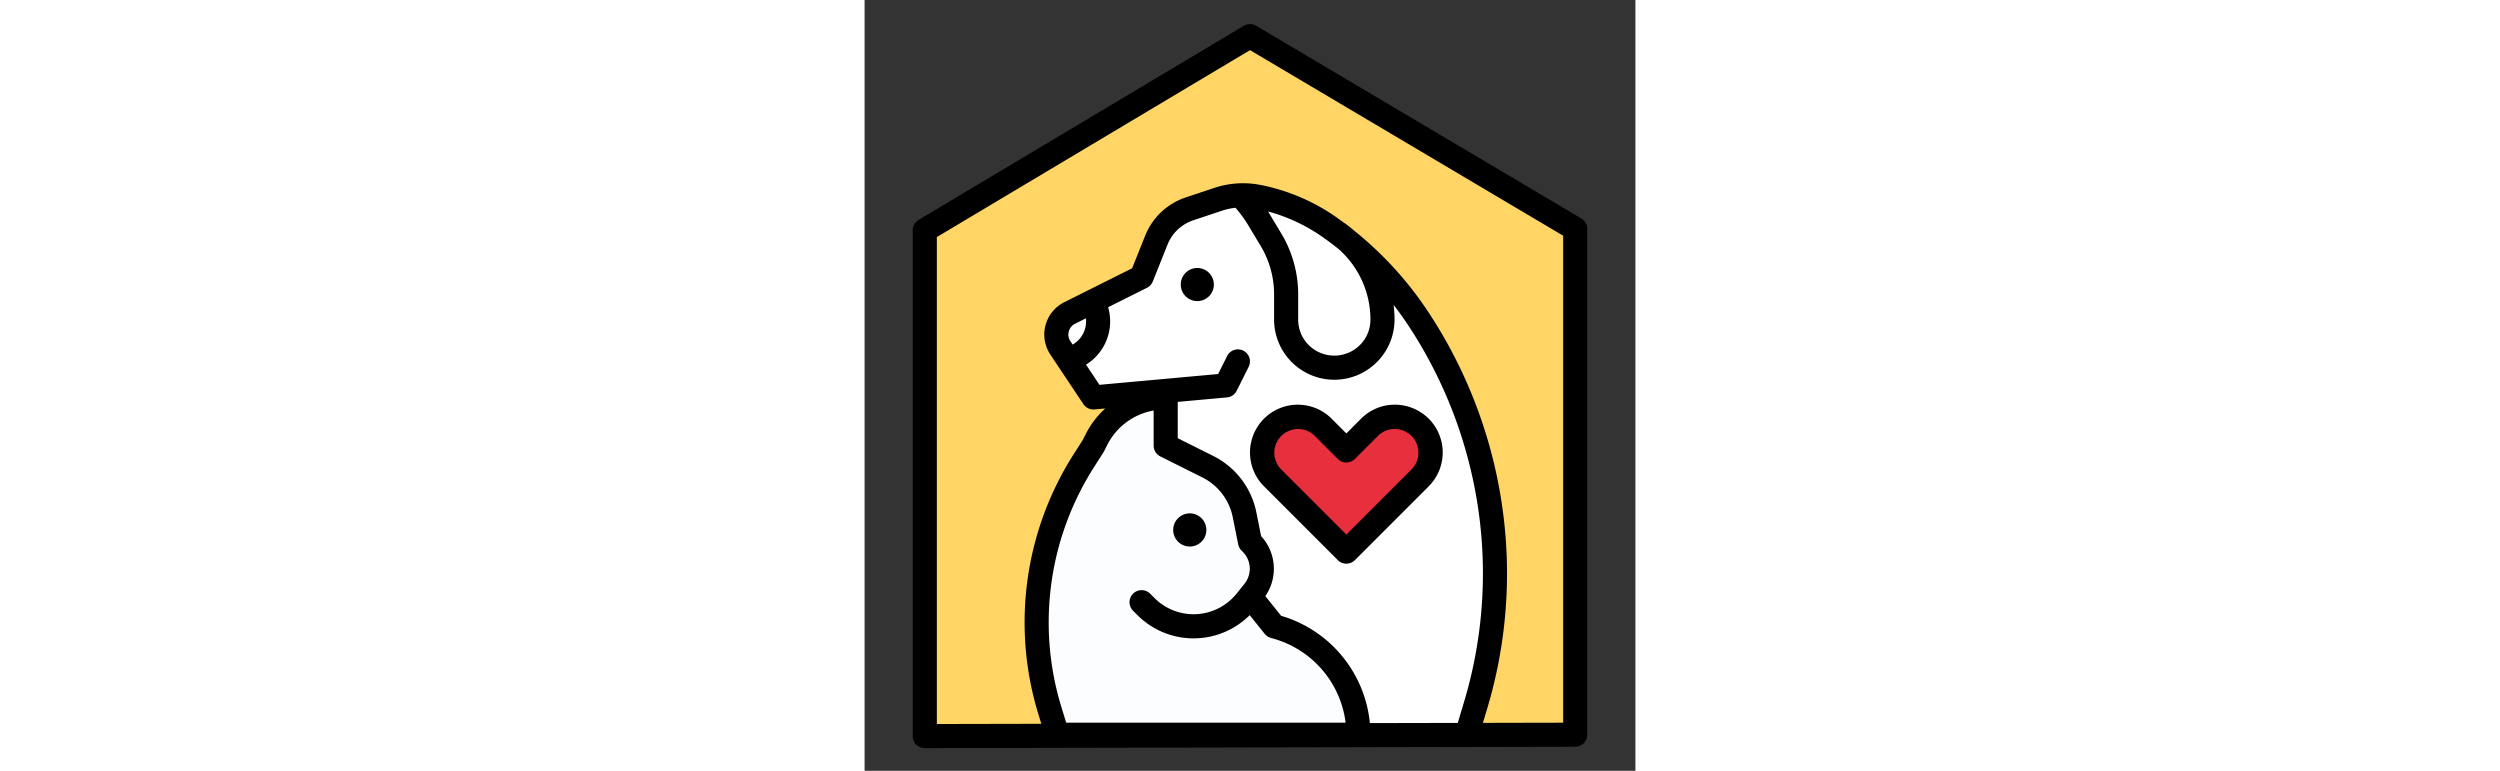 <?xml version="1.0"?>
<svg xmlns="http://www.w3.org/2000/svg" xmlns:xlink="http://www.w3.org/1999/xlink" xmlns:svgjs="http://svgjs.com/svgjs" version="1.1" width="240" height="74" x="0" y="0" viewBox="0 0 512 512" style="enable-background:new 0 0 512 512" xml:space="preserve" class=""><rect x="0" y="0" width="512" height="512" fill="#333333" stroke="none"/><g transform="matrix(1,0,0,1,3.410605131648481e-13,4.547473508864641e-13)"><g xmlns="http://www.w3.org/2000/svg" id="filled_outline" data-name="filled outline"><path d="m472 488-432 .92v-336l216-128.92 216 128z" fill="#ffd666" data-original="#0292c9" style="" class=""/><path d="m400 489 5.766-20.219a306.312 306.312 0 0 0 10.82-123.8 306.31 306.31 0 0 0 -49.346-134.121 228.588 228.588 0 0 0 -57.333-59.212 125.419 125.419 0 0 0 -48.307-20.928 52.241 52.241 0 0 0 -26.76 1.666l-19 6.334a36 36 0 0 0 -22.04 20.78l-9.8 24.5-47.789 23.894a16 16 0 0 0 -6.157 23.187l21.946 32.919 47.247-4.3v229.22z" fill="#ffffff" data-original="#fbb540" style="" class=""/><path d="m344 212.22a32 32 0 0 1 -64 0v-16.72a70.437 70.437 0 0 0 -10.03-36.22l-8.15-13.58a91.893 91.893 0 0 0 -12.13-15.96c.56-.02 1.11-.03 1.67-.03a52.054 52.054 0 0 1 10.24 1.01 125.371 125.371 0 0 1 48.31 20.93q5.07 3.63 9.94 7.52a70.317 70.317 0 0 1 24.15 53.05z" fill="#ffffff" data-original="#fbb540" style="" class=""/><path d="m143.7 234.86-7.7 5.14-5.95-8.92a16.01 16.01 0 0 1 6.16-23.19l15.74-7.87.05-.02 1.81 5.42a25.649 25.649 0 0 1 -10.11 29.44z" fill="#ffffff" data-original="#fbb540" style="" class=""/><path d="m369.041 317.359-49.041 49.041-49.041-49.041a23.758 23.758 0 0 1 -6.959-16.8 23.759 23.759 0 0 1 23.759-23.759 23.758 23.758 0 0 1 16.8 6.959l15.441 15.441 15.441-15.441a23.758 23.758 0 0 1 16.8-6.959 23.759 23.759 0 0 1 23.759 23.759 23.758 23.758 0 0 1 -6.959 16.8z" fill="#e82f3e" data-original="#e82f3e" style="" class=""/><g fill="#d18d28"><circle cx="221" cy="189" r="11" fill="#ffffff" data-original="#d18d28" style="" class=""/><path d="m199.247 259.705 35.584-3.235a9.316 9.316 0 0 0 7.49-5.113 7.515 7.515 0 0 1 12.9-.913 7.514 7.514 0 0 1 .235 8.186 22.68 22.68 0 0 1 -16.776 10.725l-38.68 4.445z" fill="#ffffff" data-original="#d18d28" style="" class=""/><path d="m344 212.22a32 32 0 0 1 -64 0v-16.72a70.437 70.437 0 0 0 -10.03-36.22l-8.15-13.58a91.893 91.893 0 0 0 -12.13-15.96c.56-.02 1.11-.03 1.67-.03a52.054 52.054 0 0 1 10.24 1.01 125.371 125.371 0 0 1 48.31 20.93l4.61 3.3q2.775 1.98 5.33 4.22a70.317 70.317 0 0 1 24.15 53.05z" fill="#ffffff" data-original="#d18d28" style="" class=""/><path d="m143.7 234.86-7.7 5.14-5.95-8.92a16.01 16.01 0 0 1 6.16-23.19l15.74-7.87.05-.02 1.81 5.42a25.649 25.649 0 0 1 -10.11 29.44z" fill="#ffffff" data-original="#d18d28" style="" class=""/></g><path d="m272 416 2.155.616a74.241 74.241 0 0 1 53.845 71.384v1h-200l-4.839-16.726a200 200 0 0 1 22.424-166.193l6.415-10.081 1.851-3.7a51.192 51.192 0 0 1 45.786-28.3h.363v32l27.877 13.939a46 46 0 0 1 24.535 32.122l3.588 17.939.811.811a24 24 0 0 1 1.77 31.963l-2.581 3.226z" fill="#fbfdff" data-original="#fbfdff" style="" class=""/><path d="m218.516 424a52.355 52.355 0 0 1 -37.266-15.436l-2.907-2.907a8 8 0 0 1 11.314-11.314l2.907 2.907a36.7 36.7 0 0 0 54.61-3.024l2.579-3.226a8 8 0 1 1 12.494 10l-2.58 3.224a52.44 52.44 0 0 1 -41.151 19.776z" fill="#d7d7d7" data-original="#cbcbcb" style="" class=""/><circle cx="216" cy="352" fill="#d7d7d7" r="11" data-original="#cbcbcb" style="" class=""/><path d="m352.241 268.8a31.548 31.548 0 0 0 -22.456 9.3l-9.785 9.787-9.784-9.784a31.759 31.759 0 1 0 -44.916 44.913l49.041 49.042a8 8 0 0 0 11.314 0l49.045-49.042a31.759 31.759 0 0 0 -22.459-54.216zm11.144 42.9-43.385 43.387-43.385-43.387a15.759 15.759 0 0 1 22.285-22.284l15.441 15.441a8 8 0 0 0 11.314 0l15.445-15.442a15.759 15.759 0 0 1 22.285 22.285z" fill="#000000" data-original="#000000" style="" class=""/><path d="m476.079 145.117-216-128a8 8 0 0 0 -8.179.014l-216 128.921a8 8 0 0 0 -3.9 6.869v336a8 8 0 0 0 8 8h.017l432-.921a8 8 0 0 0 7.983-8v-336a8.005 8.005 0 0 0 -3.921-6.883zm-284.079 127.551v23.332a8 8 0 0 0 4.422 7.155l27.878 13.939a37.752 37.752 0 0 1 20.268 26.536l3.588 17.939a8 8 0 0 0 2.188 4.088l.811.811a15.982 15.982 0 0 1 1.18 21.308l-2.579 3.224-2.579 3.224a36.7 36.7 0 0 1 -54.61 3.024l-2.907-2.907a8 8 0 0 0 -11.314 11.314l2.907 2.907a52.7 52.7 0 0 0 74.546-.014l9.954 12.452a8 8 0 0 0 4.051 2.695l2.153.616a66.568 66.568 0 0 1 47.553 55.689h-185.6l-3.1-10.079a191.719 191.719 0 0 1 21.526-159.545l6.416-10.081a8.042 8.042 0 0 0 .406-.717l1.851-3.7a42.919 42.919 0 0 1 30.991-23.21zm84.652 136.342-10.459-13.074a31.963 31.963 0 0 0 -2.814-39.833l-3.122-15.612a53.654 53.654 0 0 0 -28.8-37.708l-23.457-11.727v-24.114l32.724-2.975a8 8 0 0 0 6.431-4.389l8-16a8 8 0 0 0 -14.31-7.156l-6.008 12.015-78.821 7.163-8.922-13.384 1.047-.7a33.72 33.72 0 0 0 13.619-37.457l25.818-12.909a8 8 0 0 0 3.85-4.184l9.8-24.5a27.946 27.946 0 0 1 17.142-16.165l19-6.334a44.19 44.19 0 0 1 8.995-1.969 84.075 84.075 0 0 1 8.594 11.81l8.148 13.581a62.4 62.4 0 0 1 8.893 32.111v16.727a40 40 0 1 0 80 0 77.971 77.971 0 0 0 -.61-9.7q4.806 6.207 9.194 12.775a299.689 299.689 0 0 1 48.056 130.61 296.584 296.584 0 0 1 -10.54 120.57l-4.1 13.684-58.378.125a82.636 82.636 0 0 0 -58.97-71.281zm-139.942-182.367a8 8 0 0 1 3.079-11.593l7.2-3.6a17.681 17.681 0 0 1 -7.719 16.756l-1.046.7zm178.218-61.155a62.526 62.526 0 0 1 21.072 46.735 23.868 23.868 0 0 1 -13.266 21.466 24.119 24.119 0 0 1 -21.467 0 23.867 23.867 0 0 1 -13.267-21.466v-16.723a78.407 78.407 0 0 0 -11.171-40.33l-8.148-13.581c-.232-.386-.486-.759-.723-1.142a116.571 116.571 0 0 1 37.3 17.714q4.95 3.533 9.67 7.327zm149.072 314.529-53.287.113 2.715-9.05a312.5 312.5 0 0 0 11.1-127.037 315.762 315.762 0 0 0 -50.628-137.62 235.614 235.614 0 0 0 -48.66-53.177c-1.932-1.692-3.951-3.3-6.062-4.809a8.058 8.058 0 0 0 -.761-.479c-1.276-.95-2.559-1.894-3.856-2.82a132.55 132.55 0 0 0 -51.387-22.262 60.306 60.306 0 0 0 -30.858 1.921l-19 6.333a43.918 43.918 0 0 0 -26.939 25.4l-8.677 21.675-45.069 22.534a24 24 0 0 0 -9.236 34.779l5.945 8.916 16 24a8 8 0 0 0 7.38 3.529l7.123-.648a59.447 59.447 0 0 0 -13.151 17.4l-1.667 3.334-6.194 9.732a207.691 207.691 0 0 0 -23.32 172.84l1.886 6.13-69.397.149v-323.437l208.015-124.155 207.985 123.251z" fill="#000000" data-original="#000000" style="" class=""/><circle cx="216" cy="352" r="11" fill="#000000" data-original="#000000" style="" class=""/><circle cx="221" cy="189" r="11" fill="#000000" data-original="#000000" style="" class=""/></g></g></svg>
